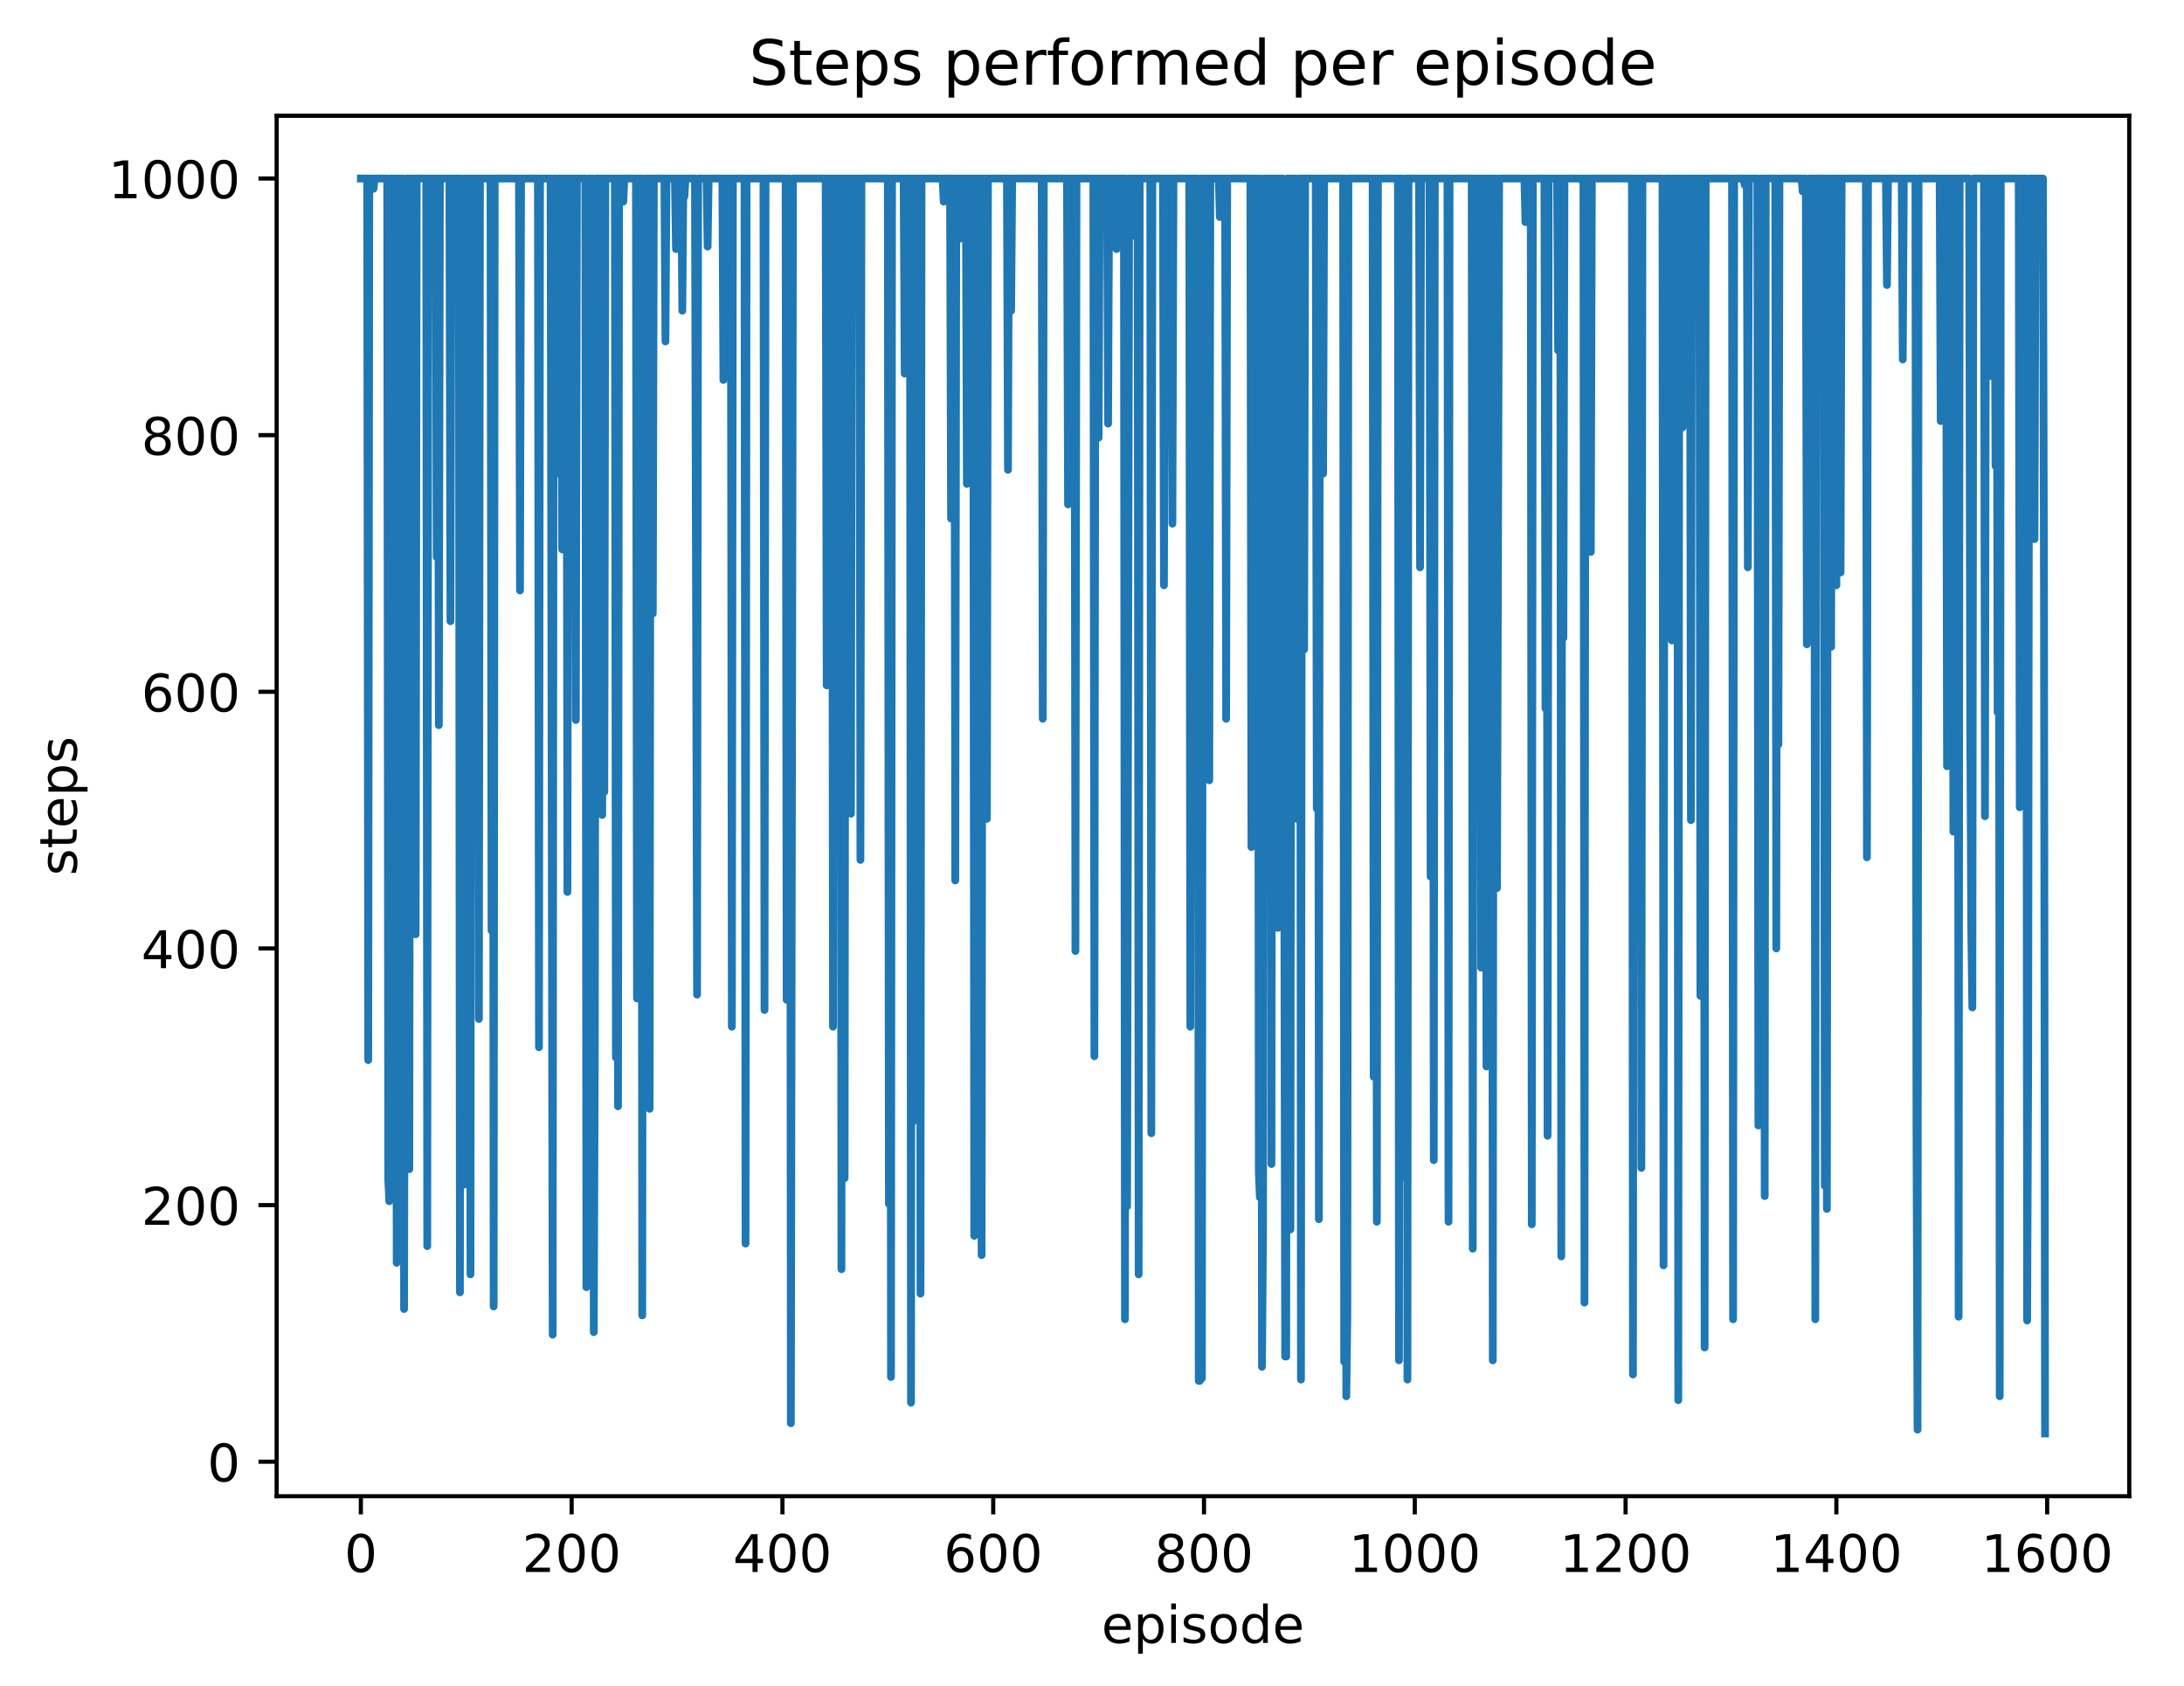 <?xml version="1.0" encoding="utf-8" standalone="no"?>
<!DOCTYPE svg PUBLIC "-//W3C//DTD SVG 1.1//EN"
  "http://www.w3.org/Graphics/SVG/1.1/DTD/svg11.dtd">
<!-- Created with matplotlib (http://matplotlib.org/) -->
<svg height="325pt" version="1.1" viewBox="0 0 421 325" width="421pt" xmlns="http://www.w3.org/2000/svg" xmlns:xlink="http://www.w3.org/1999/xlink">
 <defs>
  <style type="text/css">
*{stroke-linecap:butt;stroke-linejoin:round;}
  </style>
 </defs>
 <g id="figure_1">
  <g id="patch_1">
   <path d="M 0 325.986 
L 421.148 325.986 
L 421.148 0 
L 0 0 
z
" style="fill:#ffffff;"/>
  </g>
  <g id="axes_1">
   <g id="patch_2">
    <path d="M 53.328 288.43 
L 410.448 288.43 
L 410.448 22.318 
L 53.328 22.318 
z
" style="fill:#ffffff;"/>
   </g>
   <g id="matplotlib.axis_1">
    <g id="xtick_1">
     <g id="line2d_1">
      <defs>
       <path d="M 0 0 
L 0 3.5 
" id="m82140ee921" style="stroke:#000000;stroke-width:0.8;"/>
      </defs>
      <g>
       <use style="stroke:#000000;stroke-width:0.8;" x="69.561" xlink:href="#m82140ee921" y="288.43"/>
      </g>
     </g>
     <g id="text_1">
      <!-- 0 -->
      <defs>
       <path d="M 31.781 66.406 
Q 24.172 66.406 20.328 58.906 
Q 16.5 51.422 16.5 36.375 
Q 16.5 21.391 20.328 13.891 
Q 24.172 6.391 31.781 6.391 
Q 39.453 6.391 43.281 13.891 
Q 47.125 21.391 47.125 36.375 
Q 47.125 51.422 43.281 58.906 
Q 39.453 66.406 31.781 66.406 
z
M 31.781 74.219 
Q 44.047 74.219 50.516 64.516 
Q 56.984 54.828 56.984 36.375 
Q 56.984 17.969 50.516 8.266 
Q 44.047 -1.422 31.781 -1.422 
Q 19.531 -1.422 13.062 8.266 
Q 6.594 17.969 6.594 36.375 
Q 6.594 54.828 13.062 64.516 
Q 19.531 74.219 31.781 74.219 
z
" id="DejaVuSans-30"/>
      </defs>
      <g transform="translate(66.38 303.029)scale(0.1 -0.1)">
       <use xlink:href="#DejaVuSans-30"/>
      </g>
     </g>
    </g>
    <g id="xtick_2">
     <g id="line2d_2">
      <g>
       <use style="stroke:#000000;stroke-width:0.8;" x="110.193" xlink:href="#m82140ee921" y="288.43"/>
      </g>
     </g>
     <g id="text_2">
      <!-- 200 -->
      <defs>
       <path d="M 19.188 8.297 
L 53.609 8.297 
L 53.609 0 
L 7.328 0 
L 7.328 8.297 
Q 12.938 14.109 22.625 23.891 
Q 32.328 33.688 34.812 36.531 
Q 39.547 41.844 41.422 45.531 
Q 43.312 49.219 43.312 52.781 
Q 43.312 58.594 39.234 62.25 
Q 35.156 65.922 28.609 65.922 
Q 23.969 65.922 18.812 64.312 
Q 13.672 62.703 7.812 59.422 
L 7.812 69.391 
Q 13.766 71.781 18.938 73 
Q 24.125 74.219 28.422 74.219 
Q 39.75 74.219 46.484 68.547 
Q 53.219 62.891 53.219 53.422 
Q 53.219 48.922 51.531 44.891 
Q 49.859 40.875 45.406 35.406 
Q 44.188 33.984 37.641 27.219 
Q 31.109 20.453 19.188 8.297 
z
" id="DejaVuSans-32"/>
      </defs>
      <g transform="translate(100.65 303.029)scale(0.1 -0.1)">
       <use xlink:href="#DejaVuSans-32"/>
       <use x="63.623" xlink:href="#DejaVuSans-30"/>
       <use x="127.246" xlink:href="#DejaVuSans-30"/>
      </g>
     </g>
    </g>
    <g id="xtick_3">
     <g id="line2d_3">
      <g>
       <use style="stroke:#000000;stroke-width:0.8;" x="150.826" xlink:href="#m82140ee921" y="288.43"/>
      </g>
     </g>
     <g id="text_3">
      <!-- 400 -->
      <defs>
       <path d="M 37.797 64.312 
L 12.891 25.391 
L 37.797 25.391 
z
M 35.203 72.906 
L 47.609 72.906 
L 47.609 25.391 
L 58.016 25.391 
L 58.016 17.188 
L 47.609 17.188 
L 47.609 0 
L 37.797 0 
L 37.797 17.188 
L 4.891 17.188 
L 4.891 26.703 
z
" id="DejaVuSans-34"/>
      </defs>
      <g transform="translate(141.282 303.029)scale(0.1 -0.1)">
       <use xlink:href="#DejaVuSans-34"/>
       <use x="63.623" xlink:href="#DejaVuSans-30"/>
       <use x="127.246" xlink:href="#DejaVuSans-30"/>
      </g>
     </g>
    </g>
    <g id="xtick_4">
     <g id="line2d_4">
      <g>
       <use style="stroke:#000000;stroke-width:0.8;" x="191.459" xlink:href="#m82140ee921" y="288.43"/>
      </g>
     </g>
     <g id="text_4">
      <!-- 600 -->
      <defs>
       <path d="M 33.016 40.375 
Q 26.375 40.375 22.484 35.828 
Q 18.609 31.297 18.609 23.391 
Q 18.609 15.531 22.484 10.953 
Q 26.375 6.391 33.016 6.391 
Q 39.656 6.391 43.531 10.953 
Q 47.406 15.531 47.406 23.391 
Q 47.406 31.297 43.531 35.828 
Q 39.656 40.375 33.016 40.375 
z
M 52.594 71.297 
L 52.594 62.312 
Q 48.875 64.062 45.094 64.984 
Q 41.312 65.922 37.594 65.922 
Q 27.828 65.922 22.672 59.328 
Q 17.531 52.734 16.797 39.406 
Q 19.672 43.656 24.016 45.922 
Q 28.375 48.188 33.594 48.188 
Q 44.578 48.188 50.953 41.516 
Q 57.328 34.859 57.328 23.391 
Q 57.328 12.156 50.688 5.359 
Q 44.047 -1.422 33.016 -1.422 
Q 20.359 -1.422 13.672 8.266 
Q 6.984 17.969 6.984 36.375 
Q 6.984 53.656 15.188 63.938 
Q 23.391 74.219 37.203 74.219 
Q 40.922 74.219 44.703 73.484 
Q 48.484 72.75 52.594 71.297 
z
" id="DejaVuSans-36"/>
      </defs>
      <g transform="translate(181.915 303.029)scale(0.1 -0.1)">
       <use xlink:href="#DejaVuSans-36"/>
       <use x="63.623" xlink:href="#DejaVuSans-30"/>
       <use x="127.246" xlink:href="#DejaVuSans-30"/>
      </g>
     </g>
    </g>
    <g id="xtick_5">
     <g id="line2d_5">
      <g>
       <use style="stroke:#000000;stroke-width:0.8;" x="232.091" xlink:href="#m82140ee921" y="288.43"/>
      </g>
     </g>
     <g id="text_5">
      <!-- 800 -->
      <defs>
       <path d="M 31.781 34.625 
Q 24.75 34.625 20.719 30.859 
Q 16.703 27.094 16.703 20.516 
Q 16.703 13.922 20.719 10.156 
Q 24.75 6.391 31.781 6.391 
Q 38.812 6.391 42.859 10.172 
Q 46.922 13.969 46.922 20.516 
Q 46.922 27.094 42.891 30.859 
Q 38.875 34.625 31.781 34.625 
z
M 21.922 38.812 
Q 15.578 40.375 12.031 44.719 
Q 8.5 49.078 8.5 55.328 
Q 8.5 64.062 14.719 69.141 
Q 20.953 74.219 31.781 74.219 
Q 42.672 74.219 48.875 69.141 
Q 55.078 64.062 55.078 55.328 
Q 55.078 49.078 51.531 44.719 
Q 48 40.375 41.703 38.812 
Q 48.828 37.156 52.797 32.312 
Q 56.781 27.484 56.781 20.516 
Q 56.781 9.906 50.312 4.234 
Q 43.844 -1.422 31.781 -1.422 
Q 19.734 -1.422 13.25 4.234 
Q 6.781 9.906 6.781 20.516 
Q 6.781 27.484 10.781 32.312 
Q 14.797 37.156 21.922 38.812 
z
M 18.312 54.391 
Q 18.312 48.734 21.844 45.562 
Q 25.391 42.391 31.781 42.391 
Q 38.141 42.391 41.719 45.562 
Q 45.312 48.734 45.312 54.391 
Q 45.312 60.062 41.719 63.234 
Q 38.141 66.406 31.781 66.406 
Q 25.391 66.406 21.844 63.234 
Q 18.312 60.062 18.312 54.391 
z
" id="DejaVuSans-38"/>
      </defs>
      <g transform="translate(222.548 303.029)scale(0.1 -0.1)">
       <use xlink:href="#DejaVuSans-38"/>
       <use x="63.623" xlink:href="#DejaVuSans-30"/>
       <use x="127.246" xlink:href="#DejaVuSans-30"/>
      </g>
     </g>
    </g>
    <g id="xtick_6">
     <g id="line2d_6">
      <g>
       <use style="stroke:#000000;stroke-width:0.8;" x="272.724" xlink:href="#m82140ee921" y="288.43"/>
      </g>
     </g>
     <g id="text_6">
      <!-- 1000 -->
      <defs>
       <path d="M 12.406 8.297 
L 28.516 8.297 
L 28.516 63.922 
L 10.984 60.406 
L 10.984 69.391 
L 28.422 72.906 
L 38.281 72.906 
L 38.281 8.297 
L 54.391 8.297 
L 54.391 0 
L 12.406 0 
z
" id="DejaVuSans-31"/>
      </defs>
      <g transform="translate(259.999 303.029)scale(0.1 -0.1)">
       <use xlink:href="#DejaVuSans-31"/>
       <use x="63.623" xlink:href="#DejaVuSans-30"/>
       <use x="127.246" xlink:href="#DejaVuSans-30"/>
       <use x="190.869" xlink:href="#DejaVuSans-30"/>
      </g>
     </g>
    </g>
    <g id="xtick_7">
     <g id="line2d_7">
      <g>
       <use style="stroke:#000000;stroke-width:0.8;" x="313.357" xlink:href="#m82140ee921" y="288.43"/>
      </g>
     </g>
     <g id="text_7">
      <!-- 1200 -->
      <g transform="translate(300.632 303.029)scale(0.1 -0.1)">
       <use xlink:href="#DejaVuSans-31"/>
       <use x="63.623" xlink:href="#DejaVuSans-32"/>
       <use x="127.246" xlink:href="#DejaVuSans-30"/>
       <use x="190.869" xlink:href="#DejaVuSans-30"/>
      </g>
     </g>
    </g>
    <g id="xtick_8">
     <g id="line2d_8">
      <g>
       <use style="stroke:#000000;stroke-width:0.8;" x="353.989" xlink:href="#m82140ee921" y="288.43"/>
      </g>
     </g>
     <g id="text_8">
      <!-- 1400 -->
      <g transform="translate(341.264 303.029)scale(0.1 -0.1)">
       <use xlink:href="#DejaVuSans-31"/>
       <use x="63.623" xlink:href="#DejaVuSans-34"/>
       <use x="127.246" xlink:href="#DejaVuSans-30"/>
       <use x="190.869" xlink:href="#DejaVuSans-30"/>
      </g>
     </g>
    </g>
    <g id="xtick_9">
     <g id="line2d_9">
      <g>
       <use style="stroke:#000000;stroke-width:0.8;" x="394.622" xlink:href="#m82140ee921" y="288.43"/>
      </g>
     </g>
     <g id="text_9">
      <!-- 1600 -->
      <g transform="translate(381.897 303.029)scale(0.1 -0.1)">
       <use xlink:href="#DejaVuSans-31"/>
       <use x="63.623" xlink:href="#DejaVuSans-36"/>
       <use x="127.246" xlink:href="#DejaVuSans-30"/>
       <use x="190.869" xlink:href="#DejaVuSans-30"/>
      </g>
     </g>
    </g>
    <g id="text_10">
     <!-- episode -->
     <defs>
      <path d="M 56.203 29.594 
L 56.203 25.203 
L 14.891 25.203 
Q 15.484 15.922 20.484 11.062 
Q 25.484 6.203 34.422 6.203 
Q 39.594 6.203 44.453 7.469 
Q 49.312 8.734 54.109 11.281 
L 54.109 2.781 
Q 49.266 0.734 44.188 -0.344 
Q 39.109 -1.422 33.891 -1.422 
Q 20.797 -1.422 13.156 6.188 
Q 5.516 13.812 5.516 26.812 
Q 5.516 40.234 12.766 48.109 
Q 20.016 56 32.328 56 
Q 43.359 56 49.781 48.891 
Q 56.203 41.797 56.203 29.594 
z
M 47.219 32.234 
Q 47.125 39.594 43.094 43.984 
Q 39.062 48.391 32.422 48.391 
Q 24.906 48.391 20.391 44.141 
Q 15.875 39.891 15.188 32.172 
z
" id="DejaVuSans-65"/>
      <path d="M 18.109 8.203 
L 18.109 -20.797 
L 9.078 -20.797 
L 9.078 54.688 
L 18.109 54.688 
L 18.109 46.391 
Q 20.953 51.266 25.266 53.625 
Q 29.594 56 35.594 56 
Q 45.562 56 51.781 48.094 
Q 58.016 40.188 58.016 27.297 
Q 58.016 14.406 51.781 6.484 
Q 45.562 -1.422 35.594 -1.422 
Q 29.594 -1.422 25.266 0.953 
Q 20.953 3.328 18.109 8.203 
z
M 48.688 27.297 
Q 48.688 37.203 44.609 42.844 
Q 40.531 48.484 33.406 48.484 
Q 26.266 48.484 22.188 42.844 
Q 18.109 37.203 18.109 27.297 
Q 18.109 17.391 22.188 11.75 
Q 26.266 6.109 33.406 6.109 
Q 40.531 6.109 44.609 11.75 
Q 48.688 17.391 48.688 27.297 
z
" id="DejaVuSans-70"/>
      <path d="M 9.422 54.688 
L 18.406 54.688 
L 18.406 0 
L 9.422 0 
z
M 9.422 75.984 
L 18.406 75.984 
L 18.406 64.594 
L 9.422 64.594 
z
" id="DejaVuSans-69"/>
      <path d="M 44.281 53.078 
L 44.281 44.578 
Q 40.484 46.531 36.375 47.5 
Q 32.281 48.484 27.875 48.484 
Q 21.188 48.484 17.844 46.438 
Q 14.5 44.391 14.5 40.281 
Q 14.5 37.156 16.891 35.375 
Q 19.281 33.594 26.516 31.984 
L 29.594 31.297 
Q 39.156 29.25 43.188 25.516 
Q 47.219 21.781 47.219 15.094 
Q 47.219 7.469 41.188 3.016 
Q 35.156 -1.422 24.609 -1.422 
Q 20.219 -1.422 15.453 -0.562 
Q 10.688 0.297 5.422 2 
L 5.422 11.281 
Q 10.406 8.688 15.234 7.391 
Q 20.062 6.109 24.812 6.109 
Q 31.156 6.109 34.562 8.281 
Q 37.984 10.453 37.984 14.406 
Q 37.984 18.062 35.516 20.016 
Q 33.062 21.969 24.703 23.781 
L 21.578 24.516 
Q 13.234 26.266 9.516 29.906 
Q 5.812 33.547 5.812 39.891 
Q 5.812 47.609 11.281 51.797 
Q 16.75 56 26.812 56 
Q 31.781 56 36.172 55.266 
Q 40.578 54.547 44.281 53.078 
z
" id="DejaVuSans-73"/>
      <path d="M 30.609 48.391 
Q 23.391 48.391 19.188 42.75 
Q 14.984 37.109 14.984 27.297 
Q 14.984 17.484 19.156 11.844 
Q 23.344 6.203 30.609 6.203 
Q 37.797 6.203 41.984 11.859 
Q 46.188 17.531 46.188 27.297 
Q 46.188 37.016 41.984 42.703 
Q 37.797 48.391 30.609 48.391 
z
M 30.609 56 
Q 42.328 56 49.016 48.375 
Q 55.719 40.766 55.719 27.297 
Q 55.719 13.875 49.016 6.219 
Q 42.328 -1.422 30.609 -1.422 
Q 18.844 -1.422 12.172 6.219 
Q 5.516 13.875 5.516 27.297 
Q 5.516 40.766 12.172 48.375 
Q 18.844 56 30.609 56 
z
" id="DejaVuSans-6f"/>
      <path d="M 45.406 46.391 
L 45.406 75.984 
L 54.391 75.984 
L 54.391 0 
L 45.406 0 
L 45.406 8.203 
Q 42.578 3.328 38.25 0.953 
Q 33.938 -1.422 27.875 -1.422 
Q 17.969 -1.422 11.734 6.484 
Q 5.516 14.406 5.516 27.297 
Q 5.516 40.188 11.734 48.094 
Q 17.969 56 27.875 56 
Q 33.938 56 38.25 53.625 
Q 42.578 51.266 45.406 46.391 
z
M 14.797 27.297 
Q 14.797 17.391 18.875 11.75 
Q 22.953 6.109 30.078 6.109 
Q 37.203 6.109 41.297 11.75 
Q 45.406 17.391 45.406 27.297 
Q 45.406 37.203 41.297 42.844 
Q 37.203 48.484 30.078 48.484 
Q 22.953 48.484 18.875 42.844 
Q 14.797 37.203 14.797 27.297 
z
" id="DejaVuSans-64"/>
     </defs>
     <g transform="translate(212.333 316.707)scale(0.1 -0.1)">
      <use xlink:href="#DejaVuSans-65"/>
      <use x="61.523" xlink:href="#DejaVuSans-70"/>
      <use x="125" xlink:href="#DejaVuSans-69"/>
      <use x="152.783" xlink:href="#DejaVuSans-73"/>
      <use x="204.883" xlink:href="#DejaVuSans-6f"/>
      <use x="266.064" xlink:href="#DejaVuSans-64"/>
      <use x="329.541" xlink:href="#DejaVuSans-65"/>
     </g>
    </g>
   </g>
   <g id="matplotlib.axis_2">
    <g id="ytick_1">
     <g id="line2d_10">
      <defs>
       <path d="M 0 0 
L -3.5 0 
" id="m5d09ae6419" style="stroke:#000000;stroke-width:0.8;"/>
      </defs>
      <g>
       <use style="stroke:#000000;stroke-width:0.8;" x="53.328" xlink:href="#m5d09ae6419" y="281.776"/>
      </g>
     </g>
     <g id="text_11">
      <!-- 0 -->
      <g transform="translate(39.966 285.575)scale(0.1 -0.1)">
       <use xlink:href="#DejaVuSans-30"/>
      </g>
     </g>
    </g>
    <g id="ytick_2">
     <g id="line2d_11">
      <g>
       <use style="stroke:#000000;stroke-width:0.8;" x="53.328" xlink:href="#m5d09ae6419" y="232.304"/>
      </g>
     </g>
     <g id="text_12">
      <!-- 200 -->
      <g transform="translate(27.241 236.103)scale(0.1 -0.1)">
       <use xlink:href="#DejaVuSans-32"/>
       <use x="63.623" xlink:href="#DejaVuSans-30"/>
       <use x="127.246" xlink:href="#DejaVuSans-30"/>
      </g>
     </g>
    </g>
    <g id="ytick_3">
     <g id="line2d_12">
      <g>
       <use style="stroke:#000000;stroke-width:0.8;" x="53.328" xlink:href="#m5d09ae6419" y="182.831"/>
      </g>
     </g>
     <g id="text_13">
      <!-- 400 -->
      <g transform="translate(27.241 186.631)scale(0.1 -0.1)">
       <use xlink:href="#DejaVuSans-34"/>
       <use x="63.623" xlink:href="#DejaVuSans-30"/>
       <use x="127.246" xlink:href="#DejaVuSans-30"/>
      </g>
     </g>
    </g>
    <g id="ytick_4">
     <g id="line2d_13">
      <g>
       <use style="stroke:#000000;stroke-width:0.8;" x="53.328" xlink:href="#m5d09ae6419" y="133.359"/>
      </g>
     </g>
     <g id="text_14">
      <!-- 600 -->
      <g transform="translate(27.241 137.158)scale(0.1 -0.1)">
       <use xlink:href="#DejaVuSans-36"/>
       <use x="63.623" xlink:href="#DejaVuSans-30"/>
       <use x="127.246" xlink:href="#DejaVuSans-30"/>
      </g>
     </g>
    </g>
    <g id="ytick_5">
     <g id="line2d_14">
      <g>
       <use style="stroke:#000000;stroke-width:0.8;" x="53.328" xlink:href="#m5d09ae6419" y="83.887"/>
      </g>
     </g>
     <g id="text_15">
      <!-- 800 -->
      <g transform="translate(27.241 87.686)scale(0.1 -0.1)">
       <use xlink:href="#DejaVuSans-38"/>
       <use x="63.623" xlink:href="#DejaVuSans-30"/>
       <use x="127.246" xlink:href="#DejaVuSans-30"/>
      </g>
     </g>
    </g>
    <g id="ytick_6">
     <g id="line2d_15">
      <g>
       <use style="stroke:#000000;stroke-width:0.8;" x="53.328" xlink:href="#m5d09ae6419" y="34.414"/>
      </g>
     </g>
     <g id="text_16">
      <!-- 1000 -->
      <g transform="translate(20.878 38.213)scale(0.1 -0.1)">
       <use xlink:href="#DejaVuSans-31"/>
       <use x="63.623" xlink:href="#DejaVuSans-30"/>
       <use x="127.246" xlink:href="#DejaVuSans-30"/>
       <use x="190.869" xlink:href="#DejaVuSans-30"/>
      </g>
     </g>
    </g>
    <g id="text_17">
     <!-- steps -->
     <defs>
      <path d="M 18.312 70.219 
L 18.312 54.688 
L 36.812 54.688 
L 36.812 47.703 
L 18.312 47.703 
L 18.312 18.016 
Q 18.312 11.328 20.141 9.422 
Q 21.969 7.516 27.594 7.516 
L 36.812 7.516 
L 36.812 0 
L 27.594 0 
Q 17.188 0 13.234 3.875 
Q 9.281 7.766 9.281 18.016 
L 9.281 47.703 
L 2.688 47.703 
L 2.688 54.688 
L 9.281 54.688 
L 9.281 70.219 
z
" id="DejaVuSans-74"/>
     </defs>
     <g transform="translate(14.798 168.794)rotate(-90)scale(0.1 -0.1)">
      <use xlink:href="#DejaVuSans-73"/>
      <use x="52.1" xlink:href="#DejaVuSans-74"/>
      <use x="91.309" xlink:href="#DejaVuSans-65"/>
      <use x="152.832" xlink:href="#DejaVuSans-70"/>
      <use x="216.309" xlink:href="#DejaVuSans-73"/>
     </g>
    </g>
   </g>
   <g id="line2d_16">
    <path clip-path="url(#p9bcf52be34)" d="M 69.561 34.414 
L 70.78 34.414 
L 70.983 204.352 
L 71.186 34.414 
L 71.796 34.414 
L 71.999 36.393 
L 72.202 34.414 
L 74.64 34.414 
L 74.843 227.356 
L 75.046 231.562 
L 75.249 34.414 
L 76.265 34.414 
L 76.468 243.435 
L 76.672 34.414 
L 77.078 34.414 
L 77.281 87.35 
L 77.484 34.414 
L 77.687 34.414 
L 77.891 252.34 
L 78.297 34.414 
L 78.703 34.414 
L 78.906 225.378 
L 79.11 34.414 
L 79.922 34.414 
L 80.125 180.11 
L 80.328 34.414 
L 82.157 34.414 
L 82.36 240.219 
L 82.563 34.414 
L 83.985 34.414 
L 84.189 107.386 
L 84.392 34.414 
L 84.595 139.79 
L 84.798 34.414 
L 86.627 34.414 
L 86.83 119.754 
L 87.033 34.414 
L 88.455 34.414 
L 88.658 249.124 
L 88.861 34.414 
L 89.065 34.414 
L 89.268 61.871 
L 89.471 228.346 
L 89.674 34.414 
L 90.487 34.414 
L 90.69 245.661 
L 90.893 34.414 
L 92.112 34.414 
L 92.315 196.436 
L 92.518 34.414 
L 94.55 34.414 
L 94.753 179.368 
L 94.956 34.414 
L 95.159 251.845 
L 95.363 34.414 
L 100.035 34.414 
L 100.238 113.817 
L 100.442 34.414 
L 103.692 34.414 
L 103.895 201.878 
L 104.099 34.414 
L 106.13 34.414 
L 106.537 257.287 
L 106.74 34.414 
L 107.146 34.414 
L 107.349 91.307 
L 107.552 34.414 
L 108.162 34.414 
L 108.365 105.902 
L 108.568 34.414 
L 109.178 34.414 
L 109.381 171.947 
L 109.584 34.414 
L 110.803 34.414 
L 111.006 138.801 
L 111.209 34.414 
L 112.835 34.414 
L 113.038 248.135 
L 113.241 166.011 
L 113.444 34.414 
L 113.647 52.719 
L 113.85 34.414 
L 114.257 34.414 
L 114.46 256.793 
L 114.663 200.889 
L 114.866 34.414 
L 115.882 34.414 
L 116.085 157.106 
L 116.288 34.414 
L 116.492 152.653 
L 116.695 34.414 
L 118.523 34.414 
L 118.726 203.857 
L 118.929 34.414 
L 119.133 213.257 
L 119.336 34.414 
L 119.945 34.414 
L 120.148 38.867 
L 120.352 34.414 
L 122.586 34.414 
L 122.79 192.478 
L 122.993 34.414 
L 123.602 34.414 
L 123.805 253.577 
L 124.009 34.414 
L 124.212 190.747 
L 124.415 75.724 
L 124.618 34.414 
L 125.024 34.414 
L 125.228 213.752 
L 125.431 34.414 
L 125.634 34.414 
L 125.837 118.27 
L 126.04 34.414 
L 128.072 34.414 
L 128.275 65.829 
L 128.478 34.414 
L 130.103 34.414 
L 130.307 48.019 
L 130.51 34.414 
L 130.916 34.414 
L 131.119 39.114 
L 131.322 34.414 
L 131.526 59.892 
L 131.729 34.414 
L 131.932 37.877 
L 132.135 34.414 
L 133.964 34.414 
L 134.37 191.736 
L 134.573 34.414 
L 136.198 34.414 
L 136.401 47.524 
L 136.605 34.414 
L 139.246 34.414 
L 139.449 73.25 
L 139.652 34.414 
L 140.871 34.414 
L 141.074 197.92 
L 141.277 34.414 
L 143.512 34.414 
L 143.715 239.725 
L 143.919 34.414 
L 147.169 34.414 
L 147.372 194.705 
L 147.575 34.414 
L 151.436 34.414 
L 151.639 192.726 
L 151.842 34.414 
L 152.248 34.414 
L 152.451 274.355 
L 152.858 34.414 
L 159.156 34.414 
L 159.359 132.122 
L 159.562 34.414 
L 160.375 34.414 
L 160.578 197.92 
L 160.781 34.414 
L 162 34.414 
L 162.203 244.672 
L 162.406 34.414 
L 162.61 34.414 
L 162.813 227.109 
L 163.016 34.414 
L 163.829 34.414 
L 164.032 156.858 
L 164.235 34.414 
L 165.657 34.414 
L 165.86 165.763 
L 166.063 34.414 
L 171.142 34.414 
L 171.346 232.056 
L 171.549 34.414 
L 171.752 265.45 
L 171.955 34.414 
L 174.19 34.414 
L 174.393 72.013 
L 174.596 34.414 
L 175.409 34.414 
L 175.612 270.397 
L 175.815 34.414 
L 176.018 216.225 
L 176.221 34.414 
L 176.425 186.294 
L 176.628 34.414 
L 177.237 34.414 
L 177.44 249.372 
L 177.644 34.414 
L 181.707 34.414 
L 181.91 38.867 
L 182.113 34.414 
L 183.129 34.414 
L 183.332 99.965 
L 183.535 34.414 
L 183.942 34.414 
L 184.145 169.721 
L 184.348 34.414 
L 184.754 34.414 
L 184.957 46.04 
L 185.161 34.414 
L 186.176 34.414 
L 186.38 93.286 
L 186.583 34.414 
L 187.599 34.414 
L 187.802 238.24 
L 188.005 34.414 
L 189.021 34.414 
L 189.224 241.951 
L 189.427 34.414 
L 189.63 98.481 
L 189.833 34.414 
L 190.037 34.414 
L 190.24 157.848 
L 190.443 34.414 
L 194.1 34.414 
L 194.303 90.565 
L 194.506 34.414 
L 194.709 34.414 
L 194.912 59.892 
L 195.116 34.414 
L 200.804 34.414 
L 201.007 138.554 
L 201.211 34.414 
L 205.68 34.414 
L 205.883 97.244 
L 206.086 34.414 
L 207.102 34.414 
L 207.305 183.326 
L 207.509 34.414 
L 210.759 34.414 
L 210.962 203.61 
L 211.165 34.414 
L 211.572 34.414 
L 211.775 84.381 
L 211.978 34.414 
L 213.4 34.414 
L 213.603 81.66 
L 213.807 34.414 
L 215.026 34.414 
L 215.229 48.019 
L 215.432 34.414 
L 216.651 34.414 
L 216.854 254.319 
L 217.057 34.414 
L 217.26 232.551 
L 217.667 34.414 
L 218.683 34.414 
L 218.886 45.545 
L 219.089 34.414 
L 219.292 34.414 
L 219.495 245.661 
L 219.698 34.414 
L 221.73 34.414 
L 221.933 218.451 
L 222.136 34.414 
L 224.168 34.414 
L 224.371 112.828 
L 224.574 34.414 
L 225.793 34.414 
L 225.996 100.954 
L 226.2 34.414 
L 229.247 34.414 
L 229.45 197.92 
L 229.653 34.414 
L 230.872 34.414 
L 231.075 266.192 
L 231.279 266.192 
L 231.482 34.414 
L 231.685 265.698 
L 231.888 34.414 
L 232.904 34.414 
L 233.107 150.427 
L 233.31 34.414 
L 234.936 34.414 
L 235.139 41.835 
L 235.342 34.414 
L 236.155 34.414 
L 236.358 138.554 
L 236.561 34.414 
L 241.03 34.414 
L 241.234 163.29 
L 241.437 34.414 
L 242.453 34.414 
L 242.656 225.872 
L 242.859 230.82 
L 243.062 34.414 
L 243.265 263.471 
L 243.468 237.004 
L 243.672 34.414 
L 244.891 34.414 
L 245.094 224.388 
L 245.297 34.414 
L 246.11 34.414 
L 246.313 178.874 
L 246.516 34.414 
L 246.922 34.414 
L 247.125 147.459 
L 247.329 34.414 
L 247.735 261.492 
L 247.938 261.492 
L 248.141 34.414 
L 248.547 34.414 
L 248.751 237.004 
L 248.954 34.414 
L 249.766 34.414 
L 249.97 157.848 
L 250.173 66.819 
L 250.376 34.414 
L 250.579 34.414 
L 250.782 265.945 
L 250.985 34.414 
L 251.189 34.414 
L 251.392 125.196 
L 251.595 34.414 
L 253.627 34.414 
L 253.83 155.869 
L 254.033 34.414 
L 254.236 235.025 
L 254.439 34.414 
L 254.846 34.414 
L 255.049 91.307 
L 255.252 34.414 
L 258.909 34.414 
L 259.112 262.482 
L 259.315 34.414 
L 259.518 269.161 
L 259.721 253.824 
L 259.925 34.414 
L 264.597 34.414 
L 264.801 207.567 
L 265.004 34.414 
L 265.207 34.414 
L 265.41 235.519 
L 265.613 34.414 
L 269.473 34.414 
L 269.676 262.234 
L 269.88 34.414 
L 270.286 34.414 
L 270.489 226.862 
L 270.692 165.269 
L 270.895 34.414 
L 271.099 34.414 
L 271.302 265.945 
L 271.505 34.414 
L 273.537 34.414 
L 273.74 109.365 
L 273.943 34.414 
L 275.568 34.414 
L 275.771 168.979 
L 275.975 34.414 
L 276.178 34.414 
L 276.381 223.646 
L 276.584 34.414 
L 279.022 34.414 
L 279.225 235.519 
L 279.428 34.414 
L 283.695 34.414 
L 283.898 240.714 
L 284.101 34.414 
L 284.507 34.414 
L 284.711 117.28 
L 284.914 34.414 
L 285.32 34.414 
L 285.523 186.542 
L 285.726 34.414 
L 286.336 34.414 
L 286.539 205.589 
L 286.742 34.414 
L 287.555 34.414 
L 287.758 262.234 
L 287.961 34.414 
L 288.367 34.414 
L 288.571 171.205 
L 288.977 34.414 
L 293.853 34.414 
L 294.056 42.824 
L 294.259 34.414 
L 295.072 34.414 
L 295.275 236.014 
L 295.478 34.414 
L 297.713 34.414 
L 297.916 136.575 
L 298.119 34.414 
L 298.322 218.946 
L 298.526 34.414 
L 300.151 34.414 
L 300.354 67.561 
L 300.557 34.414 
L 300.76 34.414 
L 300.964 242.198 
L 301.167 34.414 
L 301.37 122.97 
L 301.573 34.414 
L 304.62 34.414 
L 304.824 34.661 
L 305.027 34.414 
L 305.23 34.414 
L 305.433 251.103 
L 305.636 34.414 
L 306.043 34.414 
L 306.246 83.392 
L 306.449 34.414 
L 306.652 106.396 
L 306.855 34.414 
L 314.575 34.414 
L 314.779 264.955 
L 314.982 34.414 
L 316.201 34.414 
L 316.404 225.13 
L 316.607 34.414 
L 320.467 34.414 
L 320.67 243.93 
L 320.874 43.567 
L 321.077 34.414 
L 322.093 34.414 
L 322.296 123.464 
L 322.499 34.414 
L 323.311 34.414 
L 323.515 269.903 
L 323.718 34.414 
L 323.921 61.129 
L 324.124 34.414 
L 324.327 82.402 
L 324.53 34.414 
L 324.734 34.414 
L 324.937 37.877 
L 325.14 34.414 
L 325.749 34.414 
L 325.953 158.095 
L 326.156 34.414 
L 327.578 34.414 
L 327.781 191.984 
L 327.984 34.414 
L 328.391 34.414 
L 328.594 259.761 
L 328.797 34.414 
L 333.876 34.414 
L 334.079 254.319 
L 334.282 34.414 
L 336.111 34.414 
L 336.314 35.651 
L 336.517 34.414 
L 336.72 34.414 
L 336.923 109.365 
L 337.127 34.414 
L 338.752 34.414 
L 338.955 216.967 
L 339.158 174.174 
L 339.361 34.414 
L 339.565 175.163 
L 339.768 34.414 
L 339.971 34.414 
L 340.174 230.572 
L 340.377 34.414 
L 342.206 34.414 
L 342.409 182.831 
L 342.612 34.414 
L 342.815 143.501 
L 343.018 34.414 
L 347.285 34.414 
L 347.488 36.888 
L 347.691 34.414 
L 348.097 34.414 
L 348.301 124.207 
L 348.707 34.414 
L 349.723 34.414 
L 349.926 254.319 
L 350.129 34.414 
L 351.551 34.414 
L 351.754 228.593 
L 351.957 34.414 
L 352.161 233.046 
L 352.364 34.414 
L 352.77 34.414 
L 352.973 124.701 
L 353.176 34.414 
L 353.786 34.414 
L 353.989 112.828 
L 354.192 34.414 
L 354.599 34.414 
L 354.802 110.354 
L 355.005 34.414 
L 359.678 34.414 
L 359.881 165.269 
L 360.084 34.414 
L 363.538 34.414 
L 363.741 54.945 
L 363.944 34.414 
L 366.585 34.414 
L 366.788 69.292 
L 366.992 34.414 
L 369.226 34.414 
L 369.43 216.967 
L 369.633 275.592 
L 369.836 34.414 
L 373.899 34.414 
L 374.102 81.166 
L 374.305 34.414 
L 375.118 34.414 
L 375.321 147.706 
L 375.524 34.414 
L 376.337 34.414 
L 376.54 160.321 
L 376.743 34.414 
L 377.353 34.414 
L 377.556 253.824 
L 377.759 34.414 
L 379.588 34.414 
L 379.791 139.048 
L 379.994 178.874 
L 380.197 194.21 
L 380.4 34.414 
L 382.432 34.414 
L 382.635 157.353 
L 382.838 34.414 
L 383.651 34.414 
L 383.854 72.508 
L 384.057 34.414 
L 384.464 34.414 
L 384.667 89.823 
L 384.87 34.414 
L 385.073 137.317 
L 385.276 34.414 
L 385.479 269.161 
L 385.683 34.414 
L 389.136 34.414 
L 389.339 155.621 
L 389.543 34.414 
L 390.558 34.414 
L 390.762 254.566 
L 390.965 204.352 
L 391.168 34.414 
L 391.981 34.414 
L 392.184 103.923 
L 392.387 34.414 
L 393.809 34.414 
L 394.012 114.312 
L 394.215 276.334 
L 394.215 276.334 
" style="fill:none;stroke:#1f77b4;stroke-linecap:square;stroke-width:1.5;"/>
   </g>
   <g id="patch_3">
    <path d="M 53.328 288.43 
L 53.328 22.318 
" style="fill:none;stroke:#000000;stroke-linecap:square;stroke-linejoin:miter;stroke-width:0.8;"/>
   </g>
   <g id="patch_4">
    <path d="M 410.448 288.43 
L 410.448 22.318 
" style="fill:none;stroke:#000000;stroke-linecap:square;stroke-linejoin:miter;stroke-width:0.8;"/>
   </g>
   <g id="patch_5">
    <path d="M 53.328 288.43 
L 410.448 288.43 
" style="fill:none;stroke:#000000;stroke-linecap:square;stroke-linejoin:miter;stroke-width:0.8;"/>
   </g>
   <g id="patch_6">
    <path d="M 53.328 22.318 
L 410.448 22.318 
" style="fill:none;stroke:#000000;stroke-linecap:square;stroke-linejoin:miter;stroke-width:0.8;"/>
   </g>
   <g id="text_18">
    <!-- Steps performed per episode -->
    <defs>
     <path d="M 53.516 70.516 
L 53.516 60.891 
Q 47.906 63.578 42.922 64.891 
Q 37.938 66.219 33.297 66.219 
Q 25.25 66.219 20.875 63.094 
Q 16.5 59.969 16.5 54.203 
Q 16.5 49.359 19.406 46.891 
Q 22.312 44.438 30.422 42.922 
L 36.375 41.703 
Q 47.406 39.594 52.656 34.297 
Q 57.906 29 57.906 20.125 
Q 57.906 9.516 50.797 4.047 
Q 43.703 -1.422 29.984 -1.422 
Q 24.812 -1.422 18.969 -0.25 
Q 13.141 0.922 6.891 3.219 
L 6.891 13.375 
Q 12.891 10.016 18.656 8.297 
Q 24.422 6.594 29.984 6.594 
Q 38.422 6.594 43.016 9.906 
Q 47.609 13.234 47.609 19.391 
Q 47.609 24.75 44.312 27.781 
Q 41.016 30.812 33.5 32.328 
L 27.484 33.5 
Q 16.453 35.688 11.516 40.375 
Q 6.594 45.062 6.594 53.422 
Q 6.594 63.094 13.406 68.656 
Q 20.219 74.219 32.172 74.219 
Q 37.312 74.219 42.625 73.281 
Q 47.953 72.359 53.516 70.516 
z
" id="DejaVuSans-53"/>
     <path id="DejaVuSans-20"/>
     <path d="M 41.109 46.297 
Q 39.594 47.172 37.812 47.578 
Q 36.031 48 33.891 48 
Q 26.266 48 22.188 43.047 
Q 18.109 38.094 18.109 28.812 
L 18.109 0 
L 9.078 0 
L 9.078 54.688 
L 18.109 54.688 
L 18.109 46.188 
Q 20.953 51.172 25.484 53.578 
Q 30.031 56 36.531 56 
Q 37.453 56 38.578 55.875 
Q 39.703 55.766 41.062 55.516 
z
" id="DejaVuSans-72"/>
     <path d="M 37.109 75.984 
L 37.109 68.5 
L 28.516 68.5 
Q 23.688 68.5 21.797 66.547 
Q 19.922 64.594 19.922 59.516 
L 19.922 54.688 
L 34.719 54.688 
L 34.719 47.703 
L 19.922 47.703 
L 19.922 0 
L 10.891 0 
L 10.891 47.703 
L 2.297 47.703 
L 2.297 54.688 
L 10.891 54.688 
L 10.891 58.5 
Q 10.891 67.625 15.141 71.797 
Q 19.391 75.984 28.609 75.984 
z
" id="DejaVuSans-66"/>
     <path d="M 52 44.188 
Q 55.375 50.25 60.062 53.125 
Q 64.75 56 71.094 56 
Q 79.641 56 84.281 50.016 
Q 88.922 44.047 88.922 33.016 
L 88.922 0 
L 79.891 0 
L 79.891 32.719 
Q 79.891 40.578 77.094 44.375 
Q 74.312 48.188 68.609 48.188 
Q 61.625 48.188 57.562 43.547 
Q 53.516 38.922 53.516 30.906 
L 53.516 0 
L 44.484 0 
L 44.484 32.719 
Q 44.484 40.625 41.703 44.406 
Q 38.922 48.188 33.109 48.188 
Q 26.219 48.188 22.156 43.531 
Q 18.109 38.875 18.109 30.906 
L 18.109 0 
L 9.078 0 
L 9.078 54.688 
L 18.109 54.688 
L 18.109 46.188 
Q 21.188 51.219 25.484 53.609 
Q 29.781 56 35.688 56 
Q 41.656 56 45.828 52.969 
Q 50 49.953 52 44.188 
z
" id="DejaVuSans-6d"/>
    </defs>
    <g transform="translate(144.385 16.318)scale(0.12 -0.12)">
     <use xlink:href="#DejaVuSans-53"/>
     <use x="63.477" xlink:href="#DejaVuSans-74"/>
     <use x="102.686" xlink:href="#DejaVuSans-65"/>
     <use x="164.209" xlink:href="#DejaVuSans-70"/>
     <use x="227.686" xlink:href="#DejaVuSans-73"/>
     <use x="279.785" xlink:href="#DejaVuSans-20"/>
     <use x="311.572" xlink:href="#DejaVuSans-70"/>
     <use x="375.049" xlink:href="#DejaVuSans-65"/>
     <use x="436.572" xlink:href="#DejaVuSans-72"/>
     <use x="477.686" xlink:href="#DejaVuSans-66"/>
     <use x="512.891" xlink:href="#DejaVuSans-6f"/>
     <use x="574.072" xlink:href="#DejaVuSans-72"/>
     <use x="615.17" xlink:href="#DejaVuSans-6d"/>
     <use x="712.582" xlink:href="#DejaVuSans-65"/>
     <use x="774.105" xlink:href="#DejaVuSans-64"/>
     <use x="837.582" xlink:href="#DejaVuSans-20"/>
     <use x="869.369" xlink:href="#DejaVuSans-70"/>
     <use x="932.846" xlink:href="#DejaVuSans-65"/>
     <use x="994.369" xlink:href="#DejaVuSans-72"/>
     <use x="1035.482" xlink:href="#DejaVuSans-20"/>
     <use x="1067.27" xlink:href="#DejaVuSans-65"/>
     <use x="1128.793" xlink:href="#DejaVuSans-70"/>
     <use x="1192.27" xlink:href="#DejaVuSans-69"/>
     <use x="1220.053" xlink:href="#DejaVuSans-73"/>
     <use x="1272.152" xlink:href="#DejaVuSans-6f"/>
     <use x="1333.334" xlink:href="#DejaVuSans-64"/>
     <use x="1396.811" xlink:href="#DejaVuSans-65"/>
    </g>
   </g>
  </g>
 </g>
 <defs>
  <clipPath id="p9bcf52be34">
   <rect height="266.112" width="357.12" x="53.328" y="22.318"/>
  </clipPath>
 </defs>
</svg>
